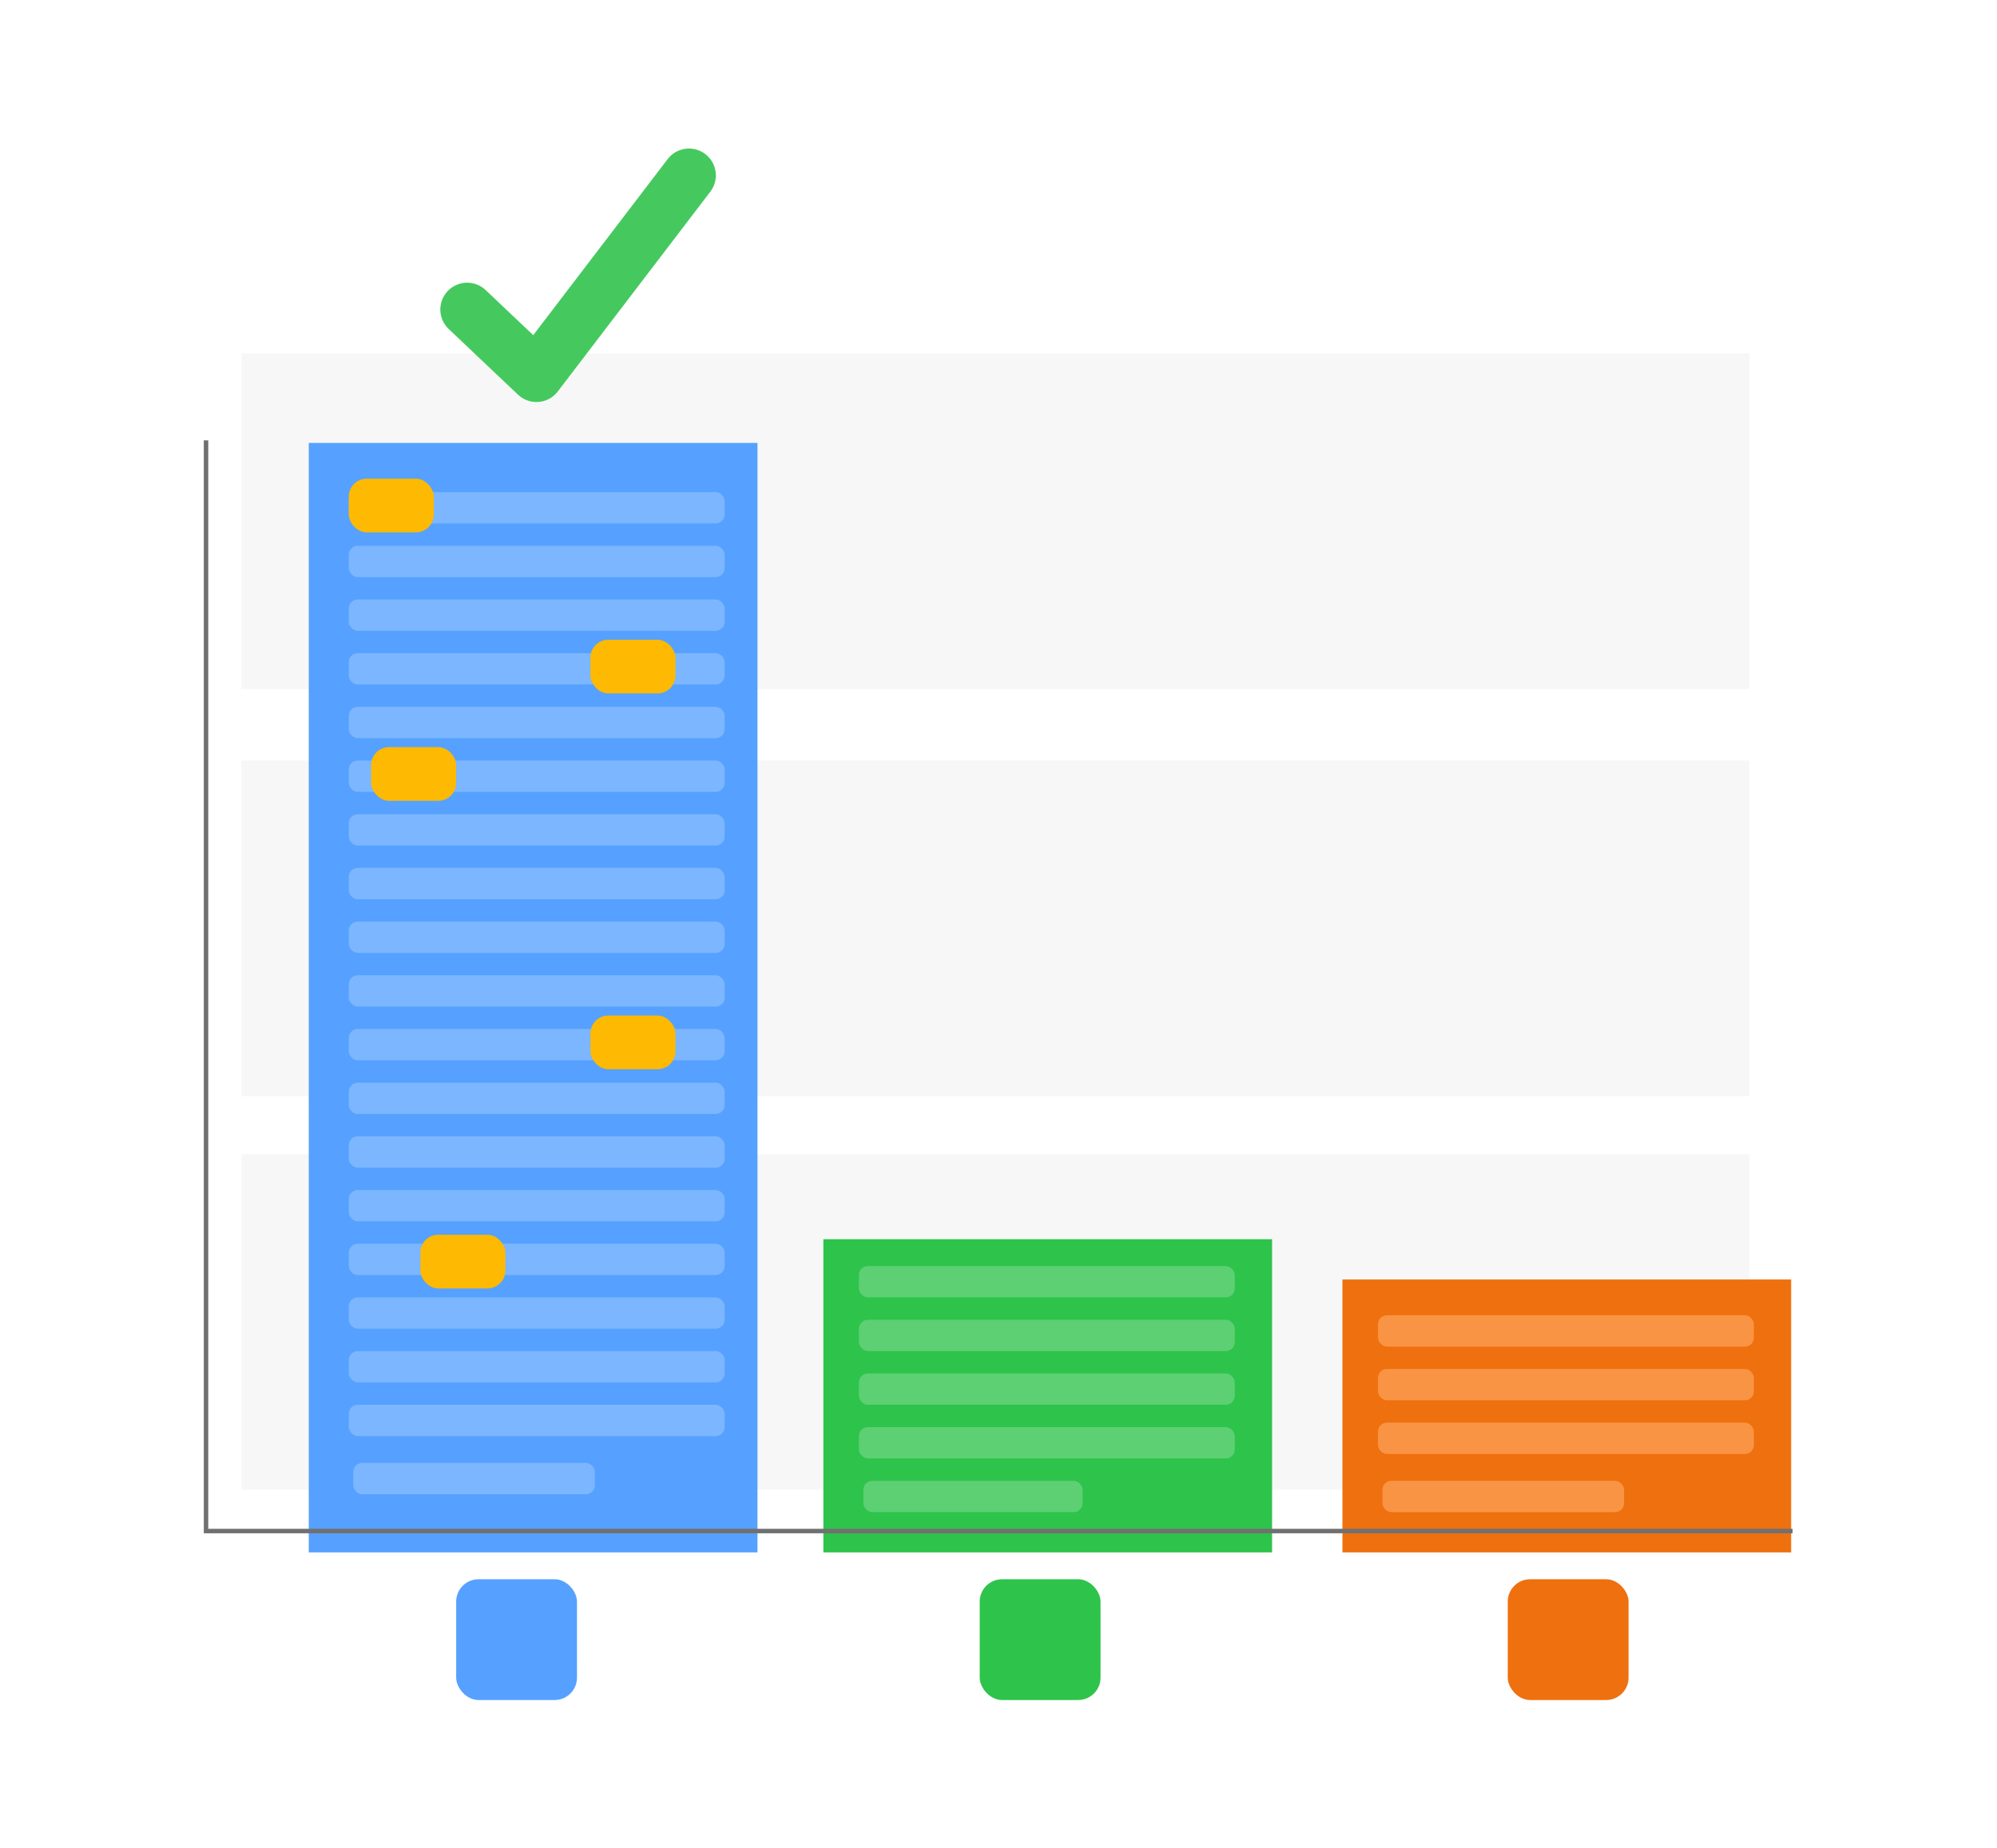 <svg xmlns="http://www.w3.org/2000/svg" xmlns:xlink="http://www.w3.org/1999/xlink" width="446.278" height="413" viewBox="0 0 446.278 413"><defs><filter id="a" x="0" y="0" width="446.278" height="413" filterUnits="userSpaceOnUse"><feOffset dy="3" input="SourceAlpha"/><feGaussianBlur stdDeviation="5" result="b"/><feFlood flood-opacity="0.302"/><feComposite operator="in" in2="b"/><feComposite in="SourceGraphic"/></filter><clipPath id="c"><rect width="85" height="212" fill="none"/></clipPath><clipPath id="d"><rect width="85" height="45" fill="none"/></clipPath><clipPath id="e"><rect width="85" height="33" fill="none"/></clipPath></defs><g transform="translate(-382.058 -1205)"><g transform="matrix(1, 0, 0, 1, 382.06, 1205)" filter="url(#a)"><rect width="416.278" height="383" rx="10" transform="translate(15 12)" fill="#fff"/></g><rect width="337" height="75" transform="translate(436 1463)" fill="#f7f7f7"/><rect width="337" height="75" transform="translate(436 1375)" fill="#f7f7f7"/><rect width="337" height="75" transform="translate(436 1284)" fill="#f7f7f7"/><rect width="100.278" height="248" transform="translate(451.058 1304)" fill="#56a1ff"/><rect width="100.278" height="70" transform="translate(566.058 1482)" fill="#2ec34b"/><rect width="100.278" height="61" transform="translate(682.058 1491)" fill="#ef700e"/><path d="M788.656,1544.227H434.1v-243.8" transform="translate(-6 3)" fill="none" stroke="#707070" stroke-width="1"/><rect width="27" height="27" rx="5" transform="translate(719 1558)" fill="#ef700e"/><rect width="27" height="27" rx="5" transform="translate(601 1558)" fill="#2ec34b"/><rect width="27" height="27" rx="5" transform="translate(484 1558)" fill="#56a1ff"/><g transform="translate(460 1315)" clip-path="url(#c)"><g transform="translate(-410 -1394)"><rect width="84" height="7" rx="2" transform="translate(410 1394)" fill="#7bb6ff"/></g><g transform="translate(-410 -1382)"><rect width="84" height="7" rx="2" transform="translate(410 1394)" fill="#7bb6ff"/></g><g transform="translate(-410 -1370)"><rect width="84" height="7" rx="2" transform="translate(410 1394)" fill="#7bb6ff"/></g><g transform="translate(-410 -1358)"><rect width="84" height="7" rx="2" transform="translate(410 1394)" fill="#7bb6ff"/></g><g transform="translate(-410 -1346)"><rect width="84" height="7" rx="2" transform="translate(410 1394)" fill="#7bb6ff"/></g><g transform="translate(-410 -1334)"><rect width="84" height="7" rx="2" transform="translate(410 1394)" fill="#7bb6ff"/></g><g transform="translate(-410 -1322)"><rect width="84" height="7" rx="2" transform="translate(410 1394)" fill="#7bb6ff"/></g><g transform="translate(-410 -1310)"><rect width="84" height="7" rx="2" transform="translate(410 1394)" fill="#7bb6ff"/></g><g transform="translate(-410 -1298)"><rect width="84" height="7" rx="2" transform="translate(410 1394)" fill="#7bb6ff"/></g><g transform="translate(-410 -1286)"><rect width="84" height="7" rx="2" transform="translate(410 1394)" fill="#7bb6ff"/></g><g transform="translate(-410 -1274)"><rect width="84" height="7" rx="2" transform="translate(410 1394)" fill="#7bb6ff"/></g><g transform="translate(-410 -1262)"><rect width="84" height="7" rx="2" transform="translate(410 1394)" fill="#7bb6ff"/></g><g transform="translate(-410 -1250)"><rect width="84" height="7" rx="2" transform="translate(410 1394)" fill="#7bb6ff"/></g><g transform="translate(-410 -1238)"><rect width="84" height="7" rx="2" transform="translate(410 1394)" fill="#7bb6ff"/></g><g transform="translate(-410 -1226)"><rect width="84" height="7" rx="2" transform="translate(410 1394)" fill="#7bb6ff"/></g><g transform="translate(-410 -1214)"><rect width="84" height="7" rx="2" transform="translate(410 1394)" fill="#7bb6ff"/></g><g transform="translate(-410 -1202)"><rect width="84" height="7" rx="2" transform="translate(410 1394)" fill="#7bb6ff"/></g><g transform="translate(-410 -1190)"><rect width="84" height="7" rx="2" transform="translate(410 1394)" fill="#7bb6ff"/></g></g><path d="M49.51-1.393,15.419,43.266-.066,28.593" transform="translate(486.522 1245.594)" fill="none" stroke="#45c95f" stroke-linecap="round" stroke-linejoin="round" stroke-width="12"/><rect width="54" height="7" rx="2" transform="translate(461 1532)" fill="#7bb6ff"/><g transform="translate(574 1488)" clip-path="url(#d)"><g transform="translate(-410 -1394)"><rect width="84" height="7" rx="2" transform="translate(410 1394)" fill="#5cd073"/></g><g transform="translate(-410 -1382)"><rect width="84" height="7" rx="2" transform="translate(410 1394)" fill="#5cd073"/></g><g transform="translate(-410 -1370)"><rect width="84" height="7" rx="2" transform="translate(410 1394)" fill="#5cd073"/></g><g transform="translate(-410 -1358)"><rect width="84" height="7" rx="2" transform="translate(410 1394)" fill="#5cd073"/></g></g><rect width="49" height="7" rx="2" transform="translate(575 1536)" fill="#5cd073"/><g transform="translate(690 1499)" clip-path="url(#e)"><g transform="translate(-410 -1394)"><rect width="84" height="7" rx="2" transform="translate(410 1394)" fill="#fa9445"/></g><g transform="translate(-410 -1382)"><rect width="84" height="7" rx="2" transform="translate(410 1394)" fill="#fa9445"/></g><g transform="translate(-410 -1370)"><rect width="84" height="7" rx="2" transform="translate(410 1394)" fill="#fa9445"/></g></g><rect width="54" height="7" rx="2" transform="translate(691 1536)" fill="#fa9445"/><rect width="19" height="12" rx="4" transform="translate(460 1312)" fill="#feb902"/><rect width="19" height="12" rx="4" transform="translate(514 1348)" fill="#feb902"/><rect width="19" height="12" rx="4" transform="translate(465 1372)" fill="#feb902"/><rect width="19" height="12" rx="4" transform="translate(514 1432)" fill="#feb902"/><rect width="19" height="12" rx="4" transform="translate(476 1481)" fill="#feb902"/></g></svg>
